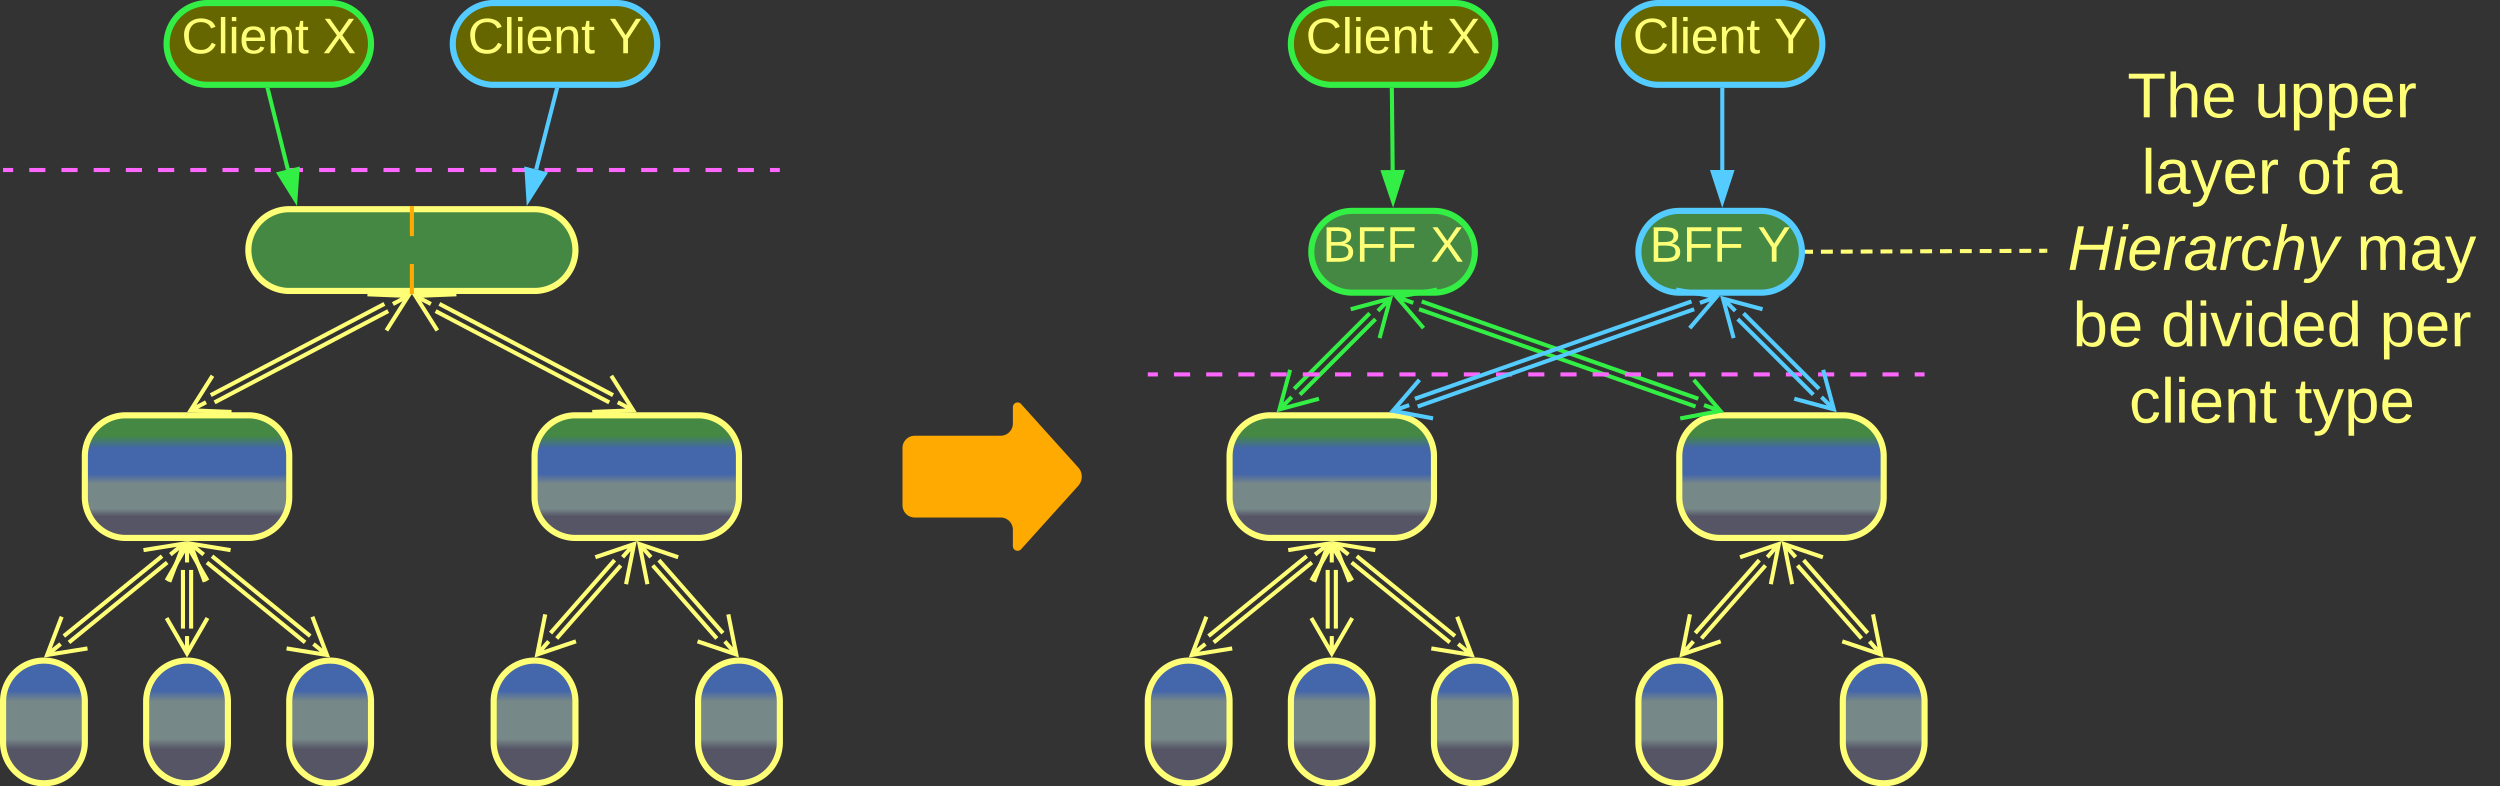 <svg xmlns="http://www.w3.org/2000/svg" xmlns:xlink="http://www.w3.org/1999/xlink" xmlns:lucid="lucid" width="1223" height="384.67"><rect width="100%" height="100%" fill="#333333" stroke="none"/><g transform="translate(-178.5 -496.833)" lucid:page-tab-id="0_0"><path d="M300 619.17a20 20 0 0 1 20-20h120a20 20 0 0 1 20 20 20 20 0 0 1-20 20H320a20 20 0 0 1-20-20z" stroke="#ff7" stroke-width="3" fill="#484"/><path d="M620 716a6 6 0 0 1 6-6h42a6 6 0 0 0 6-6v-8a2.3 2.3 0 0 1 4-1.54l28 31.08a6.67 6.67 0 0 1 0 8.92l-28 31.08a2.3 2.3 0 0 1-4-1.54v-8a6 6 0 0 0-6-6h-42a6 6 0 0 1-6-6z" fill="#fa0"/><path d="M1180 524.33a6 6 0 0 1 6-6h208a6 6 0 0 1 6 6V714a6 6 0 0 1-6 6h-208a6 6 0 0 1-6-6z" stroke="#ff7" stroke-opacity="0" stroke-width="3" fill="#788" fill-opacity="0"/><use xlink:href="#a" transform="matrix(1,0,0,1,1185,523.333) translate(34.222 30.889)"/><use xlink:href="#b" transform="matrix(1,0,0,1,1185,523.333) translate(96.358 30.889)"/><use xlink:href="#c" transform="matrix(1,0,0,1,1185,523.333) translate(41.136 68.222)"/><use xlink:href="#d" transform="matrix(1,0,0,1,1185,523.333) translate(117.012 68.222)"/><use xlink:href="#e" transform="matrix(1,0,0,1,1185,523.333) translate(151.58 68.222)"/><use xlink:href="#f" transform="matrix(1,0,0,1,1185,523.333) translate(4.969 105.556)"/><use xlink:href="#g" transform="matrix(1,0,0,1,1185,523.333) translate(146.352 105.556)"/><use xlink:href="#h" transform="matrix(1,0,0,1,1185,523.333) translate(7.475 142.889)"/><use xlink:href="#i" transform="matrix(1,0,0,1,1185,523.333) translate(50.685 142.889)"/><use xlink:href="#j" transform="matrix(1,0,0,1,1185,523.333) translate(157.673 142.889)"/><use xlink:href="#k" transform="matrix(1,0,0,1,1185,523.333) translate(35.086 180.222)"/><use xlink:href="#l" transform="matrix(1,0,0,1,1185,523.333) translate(116.148 180.222)"/><path d="M1062.5 620l2.92-.02m3.88 0l5.83-.04m3.88 0l5.83-.04m3.9 0l5.8-.04m3.9 0l5.82-.04m3.88 0l5.83-.04m3.88 0l5.83-.04m3.88 0l5.82-.04m3.9-.02l5.8-.02m3.9-.02l5.82-.02m3.87-.02l5.83-.02m3.88-.02l5.82-.02m3.9-.02h2.9" stroke="#ff7" stroke-width="2" fill="none"/><path d="M1062.53 620.97h-1.1l.08-.97-.07-.98h1.1zM1180 620.48h-1.02v-1.95h1.02z" stroke="#ff7" stroke-width=".05" fill="#ff7"/><path d="M380 598.67v13.66m0 13.67v13.67" stroke="#fa0" stroke-width="2" fill="none"/><path d="M380.98 598.7h-1.96v-1.03h1.96zM380.98 640.67h-1.96v-1.03h1.96z" stroke="#fa0" stroke-width=".05" fill="#fa0"/><path d="M220 720a20 20 0 0 1 20-20h60a20 20 0 0 1 20 20v20a20 20 0 0 1-20 20h-60a20 20 0 0 1-20-20z" stroke="#ff7" stroke-width="3" fill="url(#m)"/><path d="M440 720a20 20 0 0 1 20-20h60a20 20 0 0 1 20 20v20a20 20 0 0 1-20 20h-60a20 20 0 0 1-20-20z" stroke="#ff7" stroke-width="3" fill="url(#n)"/><path d="M393.46 645.5l84.94 44.64M391.6 649.03l84.94 44.65M392.45 658.5l-10.68-16.9 20-.8m-20 .8l7.52 3.95M477.55 680.66l10.68 16.9-20 .8m20-.8l-7.52-3.95M368.4 649.03l-84.94 44.65M366.54 645.5l-84.94 44.64M358.25 640.8l19.98.8-10.68 16.9m10.68-16.9l-7.52 3.95M291.75 698.36l-19.98-.8 10.68-16.9m-10.68 16.9l7.52-3.95" stroke="#ff7" stroke-width="2" fill="none"/><path d="M180 840a20 20 0 0 1 20-20 20 20 0 0 1 20 20v20a20 20 0 0 1-20 20 20 20 0 0 1-20-20z" stroke="#ff7" stroke-width="3" fill="url(#o)"/><path d="M520 840a20 20 0 0 1 20-20 20 20 0 0 1 20 20v20a20 20 0 0 1-20 20 20 20 0 0 1-20-20z" stroke="#ff7" stroke-width="3" fill="url(#p)"/><path d="M420 840a20 20 0 0 1 20-20 20 20 0 0 1 20 20v20a20 20 0 0 1-20 20 20 20 0 0 1-20-20z" stroke="#ff7" stroke-width="3" fill="url(#q)"/><path d="M320 840a20 20 0 0 1 20-20 20 20 0 0 1 20 20v20a20 20 0 0 1-20 20 20 20 0 0 1-20-20z" stroke="#ff7" stroke-width="3" fill="url(#r)"/><path d="M250 840a20 20 0 0 1 20-20 20 20 0 0 1 20 20v20a20 20 0 0 1-20 20 20 20 0 0 1-20-20z" stroke="#ff7" stroke-width="3" fill="url(#s)"/><path d="M500.84 770.83l31.32 35.7M497.83 773.46l31.33 35.7M495.22 782.62l-3.9-19.62 18.94 6.43M491.32 763l5.6 6.4M534.78 797.38l3.9 19.6-18.94-6.4m18.94 6.4l-5.6-6.38M482.17 773.46l-31.33 35.7M479.16 770.83l-31.33 35.7M469.74 769.43l18.94-6.43-3.9 19.62m3.9-19.62l-5.6 6.4M460.26 810.57L441.32 817l3.9-19.62m-3.9 19.6l5.6-6.38M282.24 768.9l48.04 39.1M279.72 772l48.04 39.1M278.67 781.45l-7.12-18.7 19.75 3.2m-19.75-3.2l6.6 5.38M331.33 798.54l7.12 18.7-19.75-3.2m19.75 3.2l-6.6-5.37M272 775.66v28.68M268 775.66v28.68" stroke="#ff7" stroke-width="2" fill="none"/><path d="M260 780.82l10-17.32 10 17.32m-10-17.32v8.5M280 799.17l-10 17.33-10-17.33m10 17.33V808M260.28 772l-48.04 39.1M257.76 768.9L209.72 808" stroke="#ff7" stroke-width="2" fill="none"/><path d="M248.7 765.94l19.75-3.18-7.12 18.7m7.12-18.7l-6.6 5.37M221.3 814.05l-19.75 3.18 7.12-18.7m-7.12 18.7l6.6-5.36" stroke="#ff7" stroke-width="2" fill="none"/><path d="M260 518.33a20 20 0 0 1 20-20h60a20 20 0 0 1 20 20 20 20 0 0 1-20 20h-60a20 20 0 0 1-20-20z" stroke="#3e4" stroke-width="3" fill="#660"/><use xlink:href="#t" transform="matrix(1,0,0,1,265,503.333) translate(2.329 19.556)"/><use xlink:href="#u" transform="matrix(1,0,0,1,265,503.333) translate(71.385 19.556)"/><path d="M400 518.33a20 20 0 0 1 20-20h60a20 20 0 0 1 20 20 20 20 0 0 1-20 20h-60a20 20 0 0 1-20-20z" stroke="#5cf" stroke-width="3" fill="#660"/><use xlink:href="#t" transform="matrix(1,0,0,1,405,503.333) translate(2.329 19.556)"/><use xlink:href="#v" transform="matrix(1,0,0,1,405,503.333) translate(71.385 19.556)"/><path d="M181 580h3.94m7.87 0h7.9m7.86 0h7.88m7.87 0h7.9m7.86 0h7.88m7.87 0h7.9m7.86 0h7.88m7.87 0h7.9m7.86 0h7.88m7.87 0h7.9m7.86 0h7.88m7.87 0h7.9m7.86 0h7.88m7.87 0h7.9m7.86 0h7.88m7.87 0h7.9m7.86 0h7.88m7.87 0h7.9m7.86 0h7.88m7.87 0h7.9m7.86 0h7.88m7.87 0h7.9m7.86 0h7.88m7.87 0h7.9m7.86 0H559M181.03 580H180M558.97 580H560" stroke="#f6f" stroke-width="2" fill="none"/><path d="M309.62 540.8l9.7 38.92" stroke="#3e4" stroke-width="2" fill="none"/><path d="M310.57 540.6l-1.9.46-.3-1.23h2z" stroke="#3e4" stroke-width=".05" fill="#3e4"/><path d="M323.02 594.53l-7.95-12.72 9-2.24z" stroke="#3e4" stroke-width="2" fill="#3e4"/><path d="M450.8 540.8l-10 38.95" stroke="#5cf" stroke-width="2" fill="none"/><path d="M451.73 541.07l-1.9-.5.2-.74h2.02z" stroke="#5cf" stroke-width=".05" fill="#5cf"/><path d="M437 594.53l-.94-14.97 8.98 2.3z" stroke="#5cf" stroke-width="2" fill="#5cf"/><path d="M820 620a20 20 0 0 1 20-20h40a20 20 0 0 1 20 20 20 20 0 0 1-20 20h-40a20 20 0 0 1-20-20z" stroke="#3e4" stroke-width="3" fill="#484"/><use xlink:href="#w" transform="matrix(1,0,0,1,825,605) translate(0.438 19.889)"/><use xlink:href="#u" transform="matrix(1,0,0,1,825,605) translate(53.265 19.889)"/><path d="M780 720a20 20 0 0 1 20-20h60a20 20 0 0 1 20 20v20a20 20 0 0 1-20 20h-60a20 20 0 0 1-20-20z" stroke="#ff7" stroke-width="3" fill="url(#x)"/><path d="M1000 720a20 20 0 0 1 20-20h60a20 20 0 0 1 20 20v20a20 20 0 0 1-20 20h-60a20 20 0 0 1-20-20z" stroke="#ff7" stroke-width="3" fill="url(#y)"/><path d="M874.02 644.3l135.3 47.6M872.7 648.1l135.28 47.6M874.9 657.35l-13-15.2 19.64-3.67m-19.65 3.68l8 2.83M1007.1 682.65l13 15.2-19.64 3.67m19.65-3.68l-8-2.83M851.4 652.93l-36.97 36.97M848.57 650.1l-36.97 36.97M839.27 648.1l19.32-5.2-5.2 19.33m5.2-19.32l-6.02 6.02M823.73 691.9l-19.32 5.2 5.2-19.33m-5.2 19.32l6.02-6.02" stroke="#3e4" stroke-width="2" fill="none"/><path d="M740 840a20 20 0 0 1 20-20 20 20 0 0 1 20 20v20a20 20 0 0 1-20 20 20 20 0 0 1-20-20z" stroke="#ff7" stroke-width="3" fill="url(#z)"/><path d="M1080 840a20 20 0 0 1 20-20 20 20 0 0 1 20 20v20a20 20 0 0 1-20 20 20 20 0 0 1-20-20z" stroke="#ff7" stroke-width="3" fill="url(#A)"/><path d="M980 840a20 20 0 0 1 20-20 20 20 0 0 1 20 20v20a20 20 0 0 1-20 20 20 20 0 0 1-20-20z" stroke="#ff7" stroke-width="3" fill="url(#B)"/><path d="M880 840a20 20 0 0 1 20-20 20 20 0 0 1 20 20v20a20 20 0 0 1-20 20 20 20 0 0 1-20-20z" stroke="#ff7" stroke-width="3" fill="url(#C)"/><path d="M810 840a20 20 0 0 1 20-20 20 20 0 0 1 20 20v20a20 20 0 0 1-20 20 20 20 0 0 1-20-20z" stroke="#ff7" stroke-width="3" fill="url(#D)"/><path d="M1060.84 770.83l31.33 35.7M1057.84 773.46l31.32 35.7M1055.22 782.62l-3.9-19.62 18.94 6.43m-18.94-6.43l5.6 6.4M1094.78 797.38l3.9 19.6-18.94-6.4m18.94 6.4l-5.6-6.38M1042.16 773.46l-31.32 35.7M1039.16 770.83l-31.33 35.7M1029.74 769.43l18.94-6.43-3.9 19.62m3.9-19.62l-5.6 6.4M1020.26 810.57l-18.94 6.42 3.9-19.62m-3.9 19.6l5.6-6.38M842.24 768.9l48.04 39.1M839.72 772l48.04 39.1M838.67 781.45l-7.12-18.7 19.75 3.2m-19.75-3.2l6.6 5.38M891.33 798.54l7.12 18.7-19.75-3.2m19.75 3.2l-6.6-5.37M832 775.66v28.68M828 775.66v28.68" stroke="#ff7" stroke-width="2" fill="none"/><path d="M820 780.82l10-17.32 10 17.32m-10-17.32v8.5M840 799.17l-10 17.33-10-17.33m10 17.33V808M820.28 772l-48.04 39.1M817.76 768.9L769.72 808" stroke="#ff7" stroke-width="2" fill="none"/><path d="M808.7 765.94l19.75-3.18-7.12 18.7m7.12-18.7l-6.6 5.37M781.3 814.05l-19.75 3.18 7.12-18.7m-7.12 18.7l6.6-5.36" stroke="#ff7" stroke-width="2" fill="none"/><path d="M810 518.33a20 20 0 0 1 20-20h60a20 20 0 0 1 20 20 20 20 0 0 1-20 20h-60a20 20 0 0 1-20-20z" stroke="#3e4" stroke-width="3" fill="#660"/><use xlink:href="#t" transform="matrix(1,0,0,1,815,503.333) translate(2.329 19.556)"/><use xlink:href="#u" transform="matrix(1,0,0,1,815,503.333) translate(71.385 19.556)"/><path d="M970 518.33a20 20 0 0 1 20-20h60a20 20 0 0 1 20 20 20 20 0 0 1-20 20h-60a20 20 0 0 1-20-20z" stroke="#5cf" stroke-width="3" fill="#660"/><use xlink:href="#t" transform="matrix(1,0,0,1,975,503.333) translate(2.329 19.556)"/><use xlink:href="#v" transform="matrix(1,0,0,1,975,503.333) translate(71.385 19.556)"/><path d="M741 680h3.94m7.87 0h7.9m7.86 0h7.88m7.87 0h7.9m7.86 0h7.88m7.87 0h7.9m7.86 0h7.88m7.87 0h7.9m7.86 0h7.88m7.87 0h7.9m7.86 0h7.88m7.87 0h7.9m7.86 0h7.88m7.87 0h7.9m7.86 0h7.88m7.87 0h7.9m7.86 0h7.88m7.87 0h7.9m7.86 0h7.88m7.87 0h7.9m7.86 0h7.88m7.87 0h7.9m7.86 0h7.88m7.87 0h7.9m7.86 0h3.94M741.03 680H740M1118.97 680h1.03" stroke="#f6f" stroke-width="2" fill="none"/><path d="M859.4 540.83l.4 39.17" stroke="#3e4" stroke-width="2" fill="none"/><path d="M860.36 540.85l-1.95.02v-1.04h1.95z" stroke="#3e4" stroke-width=".05" fill="#3e4"/><path d="M859.97 595.26l-4.8-14.2 9.28-.1z" stroke="#3e4" stroke-width="2" fill="#3e4"/><path d="M1021.04 540.83V580" stroke="#5cf" stroke-width="2" fill="none"/><path d="M1022.02 540.86h-1.95v-1.03h1.95z" stroke="#5cf" stroke-width=".05" fill="#5cf"/><path d="M1021.04 595.26L1016.4 581h9.28z" stroke="#5cf" stroke-width="2" fill="#5cf"/><path d="M980 620a20 20 0 0 1 20-20h40a20 20 0 0 1 20 20 20 20 0 0 1-20 20h-40a20 20 0 0 1-20-20z" stroke="#5cf" stroke-width="3" fill="#484"/><g><use xlink:href="#w" transform="matrix(1,0,0,1,985,605) translate(0.438 19.889)"/><use xlink:href="#v" transform="matrix(1,0,0,1,985,605) translate(53.265 19.889)"/></g><path d="M1007.3 648.1l-135.28 47.6M1005.98 644.3l-135.3 47.6M998.46 638.48l19.65 3.68-13 15.2m13-15.2l-8 2.83M879.54 701.52l-19.65-3.68 13-15.2m-13 15.2l8-2.83M1031.43 650.1l36.97 36.97M1028.6 652.93l36.97 36.97M1026.6 662.23l-5.2-19.32 19.33 5.2m-19.32-5.2l6.02 6.02M1070.4 677.77l5.2 19.32-19.33-5.2m19.32 5.2l-6.02-6.02" stroke="#5cf" stroke-width="2" fill="none"/><defs><path d="M127-220V0H93v-220H8v-28h204v28h-85" id="E" fill="#ff7"/><path d="M106-169C34-169 62-67 57 0H25v-261h32l-1 103c12-21 28-36 61-36 89 0 53 116 60 194h-32v-121c2-32-8-49-39-48" id="F" fill="#ff7"/><path d="M100-194c63 0 86 42 84 106H49c0 40 14 67 53 68 26 1 43-12 49-29l28 8c-11 28-37 45-77 45C44 4 14-33 15-96c1-61 26-98 85-98zm52 81c6-60-76-77-97-28-3 7-6 17-6 28h103" id="G" fill="#ff7"/><g id="a"><use transform="matrix(0.086,0,0,0.086,0,0)" xlink:href="#E"/><use transform="matrix(0.086,0,0,0.086,18.926,0)" xlink:href="#F"/><use transform="matrix(0.086,0,0,0.086,36.21,0)" xlink:href="#G"/></g><path d="M84 4C-5 8 30-112 23-190h32v120c0 31 7 50 39 49 72-2 45-101 50-169h31l1 190h-30c-1-10 1-25-2-33-11 22-28 36-60 37" id="H" fill="#ff7"/><path d="M115-194c55 1 70 41 70 98S169 2 115 4C84 4 66-9 55-30l1 105H24l-1-265h31l2 30c10-21 28-34 59-34zm-8 174c40 0 45-34 45-75s-6-73-45-74c-42 0-51 32-51 76 0 43 10 73 51 73" id="I" fill="#ff7"/><path d="M114-163C36-179 61-72 57 0H25l-1-190h30c1 12-1 29 2 39 6-27 23-49 58-41v29" id="J" fill="#ff7"/><g id="b"><use transform="matrix(0.086,0,0,0.086,0,0)" xlink:href="#H"/><use transform="matrix(0.086,0,0,0.086,17.284,0)" xlink:href="#I"/><use transform="matrix(0.086,0,0,0.086,34.568,0)" xlink:href="#I"/><use transform="matrix(0.086,0,0,0.086,51.852,0)" xlink:href="#G"/><use transform="matrix(0.086,0,0,0.086,69.136,0)" xlink:href="#J"/></g><path d="M24 0v-261h32V0H24" id="K" fill="#ff7"/><path d="M141-36C126-15 110 5 73 4 37 3 15-17 15-53c-1-64 63-63 125-63 3-35-9-54-41-54-24 1-41 7-42 31l-33-3c5-37 33-52 76-52 45 0 72 20 72 64v82c-1 20 7 32 28 27v20c-31 9-61-2-59-35zM48-53c0 20 12 33 32 33 41-3 63-29 60-74-43 2-92-5-92 41" id="L" fill="#ff7"/><path d="M179-190L93 31C79 59 56 82 12 73V49c39 6 53-20 64-50L1-190h34L92-34l54-156h33" id="M" fill="#ff7"/><g id="c"><use transform="matrix(0.086,0,0,0.086,0,0)" xlink:href="#K"/><use transform="matrix(0.086,0,0,0.086,6.827,0)" xlink:href="#L"/><use transform="matrix(0.086,0,0,0.086,24.111,0)" xlink:href="#M"/><use transform="matrix(0.086,0,0,0.086,39.667,0)" xlink:href="#G"/><use transform="matrix(0.086,0,0,0.086,56.951,0)" xlink:href="#J"/></g><path d="M100-194c62-1 85 37 85 99 1 63-27 99-86 99S16-35 15-95c0-66 28-99 85-99zM99-20c44 1 53-31 53-75 0-43-8-75-51-75s-53 32-53 75 10 74 51 75" id="N" fill="#ff7"/><path d="M101-234c-31-9-42 10-38 44h38v23H63V0H32v-167H5v-23h27c-7-52 17-82 69-68v24" id="O" fill="#ff7"/><g id="d"><use transform="matrix(0.086,0,0,0.086,0,0)" xlink:href="#N"/><use transform="matrix(0.086,0,0,0.086,17.284,0)" xlink:href="#O"/></g><use transform="matrix(0.086,0,0,0.086,0,0)" xlink:href="#L" id="e"/><path d="M179 0l23-115H67L45 0H11l48-248h34L72-143h135l21-105h32L212 0h-33" id="P" fill="#ff7"/><path d="M50-231l6-30h32l-6 30H50zM6 0l37-190h31L37 0H6" id="Q" fill="#ff7"/><path d="M111-194c62-3 86 47 72 106H45c-7 38 6 69 45 68 27-1 43-14 53-32l24 11C152-15 129 4 87 4 38 3 12-23 12-71c0-70 32-119 99-123zm44 81c14-66-71-72-95-28-4 8-8 17-11 28h106" id="R" fill="#ff7"/><path d="M66-151c12-25 30-51 66-40l-6 26C45-176 58-65 38 0H6l36-190h30" id="S" fill="#ff7"/><path d="M165-48c-4 18 1 34 23 27l-3 20c-29 8-62 0-52-35h-2C116-14 99 4 63 4 30 4 8-16 8-49c0-68 71-67 138-67 10-26 0-56-31-54-26 1-42 9-47 31l-32-5c8-67 160-71 144 15-5 28-9 54-15 81zM42-50c3 52 80 24 89-6 7-12 7-24 11-38-47 1-103-4-100 44" id="T" fill="#ff7"/><path d="M44-68c0 29 11 47 38 47 30 0 42-19 51-41l28 9C148-21 126 4 82 4 31 4 10-29 12-85c3-77 74-140 146-93 12 8 15 23 18 40l-31 5c-1-22-13-36-36-36-52 0-65 49-65 101" id="U" fill="#ff7"/><path d="M67-158c15-20 31-36 64-36 94 0 33 127 27 194h-32l25-140c3-38-53-32-70-12C52-117 51-51 37 0H6l51-261h31" id="V" fill="#ff7"/><path d="M198-190L69 30C53 58 25 83-20 72c4-11-1-27 19-22 33-1 43-29 59-52L20-190h32L79-34l84-156h35" id="W" fill="#ff7"/><g id="f"><use transform="matrix(0.086,0,0,0.086,0,0)" xlink:href="#P"/><use transform="matrix(0.086,0,0,0.086,22.383,0)" xlink:href="#Q"/><use transform="matrix(0.086,0,0,0.086,29.21,0)" xlink:href="#R"/><use transform="matrix(0.086,0,0,0.086,46.494,0)" xlink:href="#S"/><use transform="matrix(0.086,0,0,0.086,56.778,0)" xlink:href="#T"/><use transform="matrix(0.086,0,0,0.086,74.062,0)" xlink:href="#S"/><use transform="matrix(0.086,0,0,0.086,84.346,0)" xlink:href="#U"/><use transform="matrix(0.086,0,0,0.086,99.901,0)" xlink:href="#V"/><use transform="matrix(0.086,0,0,0.086,117.185,0)" xlink:href="#W"/></g><path d="M210-169c-67 3-38 105-44 169h-31v-121c0-29-5-50-35-48C34-165 62-65 56 0H25l-1-190h30c1 10-1 24 2 32 10-44 99-50 107 0 11-21 27-35 58-36 85-2 47 119 55 194h-31v-121c0-29-5-49-35-48" id="X" fill="#ff7"/><g id="g"><use transform="matrix(0.086,0,0,0.086,0,0)" xlink:href="#X"/><use transform="matrix(0.086,0,0,0.086,25.84,0)" xlink:href="#L"/><use transform="matrix(0.086,0,0,0.086,43.123,0)" xlink:href="#M"/></g><path d="M115-194c53 0 69 39 70 98 0 66-23 100-70 100C84 3 66-7 56-30L54 0H23l1-261h32v101c10-23 28-34 59-34zm-8 174c40 0 45-34 45-75 0-40-5-75-45-74-42 0-51 32-51 76 0 43 10 73 51 73" id="Y" fill="#ff7"/><g id="h"><use transform="matrix(0.086,0,0,0.086,0,0)" xlink:href="#Y"/><use transform="matrix(0.086,0,0,0.086,17.284,0)" xlink:href="#G"/></g><path d="M85-194c31 0 48 13 60 33l-1-100h32l1 261h-30c-2-10 0-23-3-31C134-8 116 4 85 4 32 4 16-35 15-94c0-66 23-100 70-100zm9 24c-40 0-46 34-46 75 0 40 6 74 45 74 42 0 51-32 51-76 0-42-9-74-50-73" id="Z" fill="#ff7"/><path d="M24-231v-30h32v30H24zM24 0v-190h32V0H24" id="aa" fill="#ff7"/><path d="M108 0H70L1-190h34L89-25l56-165h34" id="ab" fill="#ff7"/><g id="i"><use transform="matrix(0.086,0,0,0.086,0,0)" xlink:href="#Z"/><use transform="matrix(0.086,0,0,0.086,17.284,0)" xlink:href="#aa"/><use transform="matrix(0.086,0,0,0.086,24.111,0)" xlink:href="#ab"/><use transform="matrix(0.086,0,0,0.086,39.667,0)" xlink:href="#aa"/><use transform="matrix(0.086,0,0,0.086,46.494,0)" xlink:href="#Z"/><use transform="matrix(0.086,0,0,0.086,63.778,0)" xlink:href="#G"/><use transform="matrix(0.086,0,0,0.086,81.062,0)" xlink:href="#Z"/></g><g id="j"><use transform="matrix(0.086,0,0,0.086,0,0)" xlink:href="#I"/><use transform="matrix(0.086,0,0,0.086,17.284,0)" xlink:href="#G"/><use transform="matrix(0.086,0,0,0.086,34.568,0)" xlink:href="#J"/></g><path d="M96-169c-40 0-48 33-48 73s9 75 48 75c24 0 41-14 43-38l32 2c-6 37-31 61-74 61-59 0-76-41-82-99-10-93 101-131 147-64 4 7 5 14 7 22l-32 3c-4-21-16-35-41-35" id="ac" fill="#ff7"/><path d="M117-194c89-4 53 116 60 194h-32v-121c0-31-8-49-39-48C34-167 62-67 57 0H25l-1-190h30c1 10-1 24 2 32 11-22 29-35 61-36" id="ad" fill="#ff7"/><path d="M59-47c-2 24 18 29 38 22v24C64 9 27 4 27-40v-127H5v-23h24l9-43h21v43h35v23H59v120" id="ae" fill="#ff7"/><g id="k"><use transform="matrix(0.086,0,0,0.086,0,0)" xlink:href="#ac"/><use transform="matrix(0.086,0,0,0.086,15.556,0)" xlink:href="#K"/><use transform="matrix(0.086,0,0,0.086,22.383,0)" xlink:href="#aa"/><use transform="matrix(0.086,0,0,0.086,29.21,0)" xlink:href="#G"/><use transform="matrix(0.086,0,0,0.086,46.494,0)" xlink:href="#ad"/><use transform="matrix(0.086,0,0,0.086,63.778,0)" xlink:href="#ae"/></g><g id="l"><use transform="matrix(0.086,0,0,0.086,0,0)" xlink:href="#ae"/><use transform="matrix(0.086,0,0,0.086,8.642,0)" xlink:href="#M"/><use transform="matrix(0.086,0,0,0.086,24.198,0)" xlink:href="#I"/><use transform="matrix(0.086,0,0,0.086,41.481,0)" xlink:href="#G"/></g><linearGradient gradientUnits="userSpaceOnUse" id="m" x1="220" y1="760" x2="220" y2="700"><stop offset="17.5%" stop-color="#556"/><stop offset="23.93%" stop-color="#788"/><stop offset="44.29%" stop-color="#788"/><stop offset="52.14%" stop-color="#46a"/><stop offset="73.19%" stop-color="#46a"/><stop offset="83.33%" stop-color="#484"/></linearGradient><linearGradient gradientUnits="userSpaceOnUse" id="n" x1="440" y1="760" x2="440" y2="700"><stop offset="17.5%" stop-color="#556"/><stop offset="23.93%" stop-color="#788"/><stop offset="44.29%" stop-color="#788"/><stop offset="52.14%" stop-color="#46a"/><stop offset="73.19%" stop-color="#46a"/><stop offset="83.33%" stop-color="#484"/></linearGradient><linearGradient gradientUnits="userSpaceOnUse" id="o" x1="180" y1="880" x2="180" y2="820"><stop offset="27.9%" stop-color="#556"/><stop offset="36.07%" stop-color="#788"/><stop offset="66.79%" stop-color="#788"/><stop offset="75.36%" stop-color="#46a"/></linearGradient><linearGradient gradientUnits="userSpaceOnUse" id="p" x1="520" y1="880" x2="520" y2="820"><stop offset="27.9%" stop-color="#556"/><stop offset="36.07%" stop-color="#788"/><stop offset="66.79%" stop-color="#788"/><stop offset="75.36%" stop-color="#46a"/></linearGradient><linearGradient gradientUnits="userSpaceOnUse" id="q" x1="420" y1="880" x2="420" y2="820"><stop offset="27.9%" stop-color="#556"/><stop offset="36.07%" stop-color="#788"/><stop offset="66.79%" stop-color="#788"/><stop offset="75.36%" stop-color="#46a"/></linearGradient><linearGradient gradientUnits="userSpaceOnUse" id="r" x1="320" y1="880" x2="320" y2="820"><stop offset="27.9%" stop-color="#556"/><stop offset="36.07%" stop-color="#788"/><stop offset="66.79%" stop-color="#788"/><stop offset="75.36%" stop-color="#46a"/></linearGradient><linearGradient gradientUnits="userSpaceOnUse" id="s" x1="250" y1="880" x2="250" y2="820"><stop offset="27.9%" stop-color="#556"/><stop offset="36.07%" stop-color="#788"/><stop offset="66.79%" stop-color="#788"/><stop offset="75.36%" stop-color="#46a"/></linearGradient><path d="M212-179c-10-28-35-45-73-45-59 0-87 40-87 99 0 60 29 101 89 101 43 0 62-24 78-52l27 14C228-24 195 4 139 4 59 4 22-46 18-125c-6-104 99-153 187-111 19 9 31 26 39 46" id="af" fill="#ff7"/><g id="t"><use transform="matrix(0.068,0,0,0.068,0,0)" xlink:href="#af"/><use transform="matrix(0.068,0,0,0.068,17.586,0)" xlink:href="#K"/><use transform="matrix(0.068,0,0,0.068,22.951,0)" xlink:href="#aa"/><use transform="matrix(0.068,0,0,0.068,28.315,0)" xlink:href="#G"/><use transform="matrix(0.068,0,0,0.068,41.895,0)" xlink:href="#ad"/><use transform="matrix(0.068,0,0,0.068,55.475,0)" xlink:href="#ae"/></g><path d="M195 0l-74-108L45 0H8l94-129-87-119h37l69 98 67-98h37l-84 118L233 0h-38" id="ag" fill="#ff7"/><use transform="matrix(0.068,0,0,0.068,0,0)" xlink:href="#ag" id="u"/><path d="M137-103V0h-34v-103L8-248h37l75 118 75-118h37" id="ah" fill="#ff7"/><use transform="matrix(0.068,0,0,0.068,0,0)" xlink:href="#ah" id="v"/><path d="M160-131c35 5 61 23 61 61C221 17 115-2 30 0v-248c76 3 177-17 177 60 0 33-19 50-47 57zm-97-11c50-1 110 9 110-42 0-47-63-36-110-37v79zm0 115c55-2 124 14 124-45 0-56-70-42-124-44v89" id="ai" fill="#ff7"/><path d="M63-220v92h138v28H63V0H30v-248h175v28H63" id="aj" fill="#ff7"/><g id="w"><use transform="matrix(0.068,0,0,0.068,0,0)" xlink:href="#ai"/><use transform="matrix(0.068,0,0,0.068,16.296,0)" xlink:href="#aj"/><use transform="matrix(0.068,0,0,0.068,31.167,0)" xlink:href="#aj"/></g><linearGradient gradientUnits="userSpaceOnUse" id="x" x1="780" y1="760" x2="780" y2="700"><stop offset="17.5%" stop-color="#556"/><stop offset="23.93%" stop-color="#788"/><stop offset="44.29%" stop-color="#788"/><stop offset="52.14%" stop-color="#46a"/><stop offset="73.19%" stop-color="#46a"/><stop offset="83.33%" stop-color="#484"/></linearGradient><linearGradient gradientUnits="userSpaceOnUse" id="y" x1="1000" y1="760" x2="1000" y2="700"><stop offset="17.5%" stop-color="#556"/><stop offset="23.93%" stop-color="#788"/><stop offset="44.29%" stop-color="#788"/><stop offset="52.14%" stop-color="#46a"/><stop offset="73.19%" stop-color="#46a"/><stop offset="83.33%" stop-color="#484"/></linearGradient><linearGradient gradientUnits="userSpaceOnUse" id="z" x1="740" y1="880" x2="740" y2="820"><stop offset="27.9%" stop-color="#556"/><stop offset="36.07%" stop-color="#788"/><stop offset="66.79%" stop-color="#788"/><stop offset="75.36%" stop-color="#46a"/></linearGradient><linearGradient gradientUnits="userSpaceOnUse" id="A" x1="1080" y1="880" x2="1080" y2="820"><stop offset="27.9%" stop-color="#556"/><stop offset="36.07%" stop-color="#788"/><stop offset="66.79%" stop-color="#788"/><stop offset="75.36%" stop-color="#46a"/></linearGradient><linearGradient gradientUnits="userSpaceOnUse" id="B" x1="980" y1="880" x2="980" y2="820"><stop offset="27.9%" stop-color="#556"/><stop offset="36.07%" stop-color="#788"/><stop offset="66.79%" stop-color="#788"/><stop offset="75.36%" stop-color="#46a"/></linearGradient><linearGradient gradientUnits="userSpaceOnUse" id="C" x1="880" y1="880" x2="880" y2="820"><stop offset="27.9%" stop-color="#556"/><stop offset="36.07%" stop-color="#788"/><stop offset="66.79%" stop-color="#788"/><stop offset="75.36%" stop-color="#46a"/></linearGradient><linearGradient gradientUnits="userSpaceOnUse" id="D" x1="810" y1="880" x2="810" y2="820"><stop offset="27.9%" stop-color="#556"/><stop offset="36.07%" stop-color="#788"/><stop offset="66.79%" stop-color="#788"/><stop offset="75.36%" stop-color="#46a"/></linearGradient></defs></g></svg>